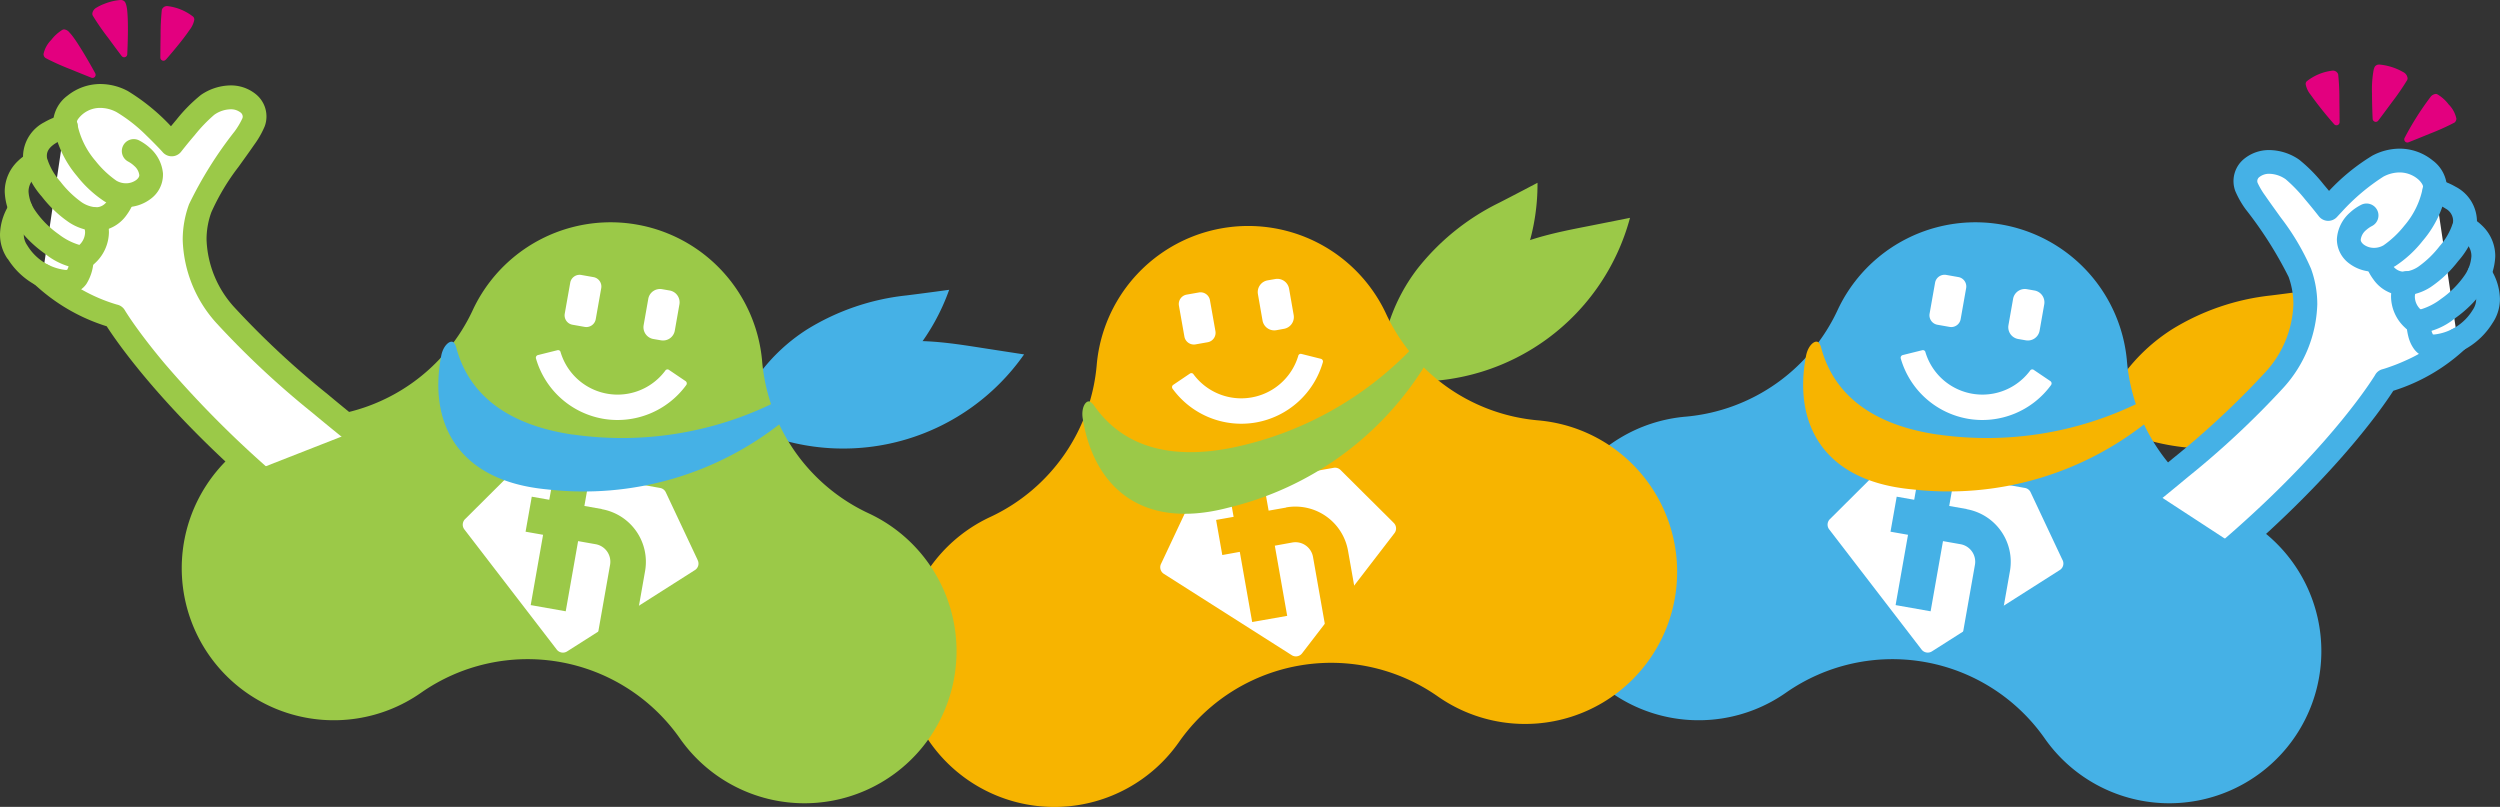 <svg xmlns="http://www.w3.org/2000/svg" xmlns:xlink="http://www.w3.org/1999/xlink" width="157.078" height="50.695" viewBox="0 0 157.078 50.695">
  <rect x="0" y="0" width="157.078" height="50.695" fill="#333333" stroke="none"/>
  <defs>
    <clipPath id="clip-path">
      <rect id="矩形_1009" data-name="矩形 1009" width="157.077" height="50.695" fill="none"/>
    </clipPath>
  </defs>
  <g id="hd_coupon" transform="translate(-8156.553 -2803.412)">
    <g id="组_2284" data-name="组 2284" transform="translate(8156.553 2803.412)">
      <g id="组_2283" data-name="组 2283" transform="translate(0 0)" clip-path="url(#clip-path)">
        <path id="路径_3939" data-name="路径 3939" d="M107.439,22.983a13.875,13.875,0,0,0,16.574-4.9s-1.45-.222-2.643-.408c-2.041-.317-4.836-.787-7.017-.014a13.607,13.607,0,0,0-6.914,5.325" transform="translate(26.084 4.185)" fill="#f7b400"/>
        <path id="路径_3940" data-name="路径 3940" d="M105.924,23.62a13.144,13.144,0,0,0,8.4-2.211,13.355,13.355,0,0,0,5.351-6.757s-1.558.214-2.694.354a14.861,14.861,0,0,0-6.241,2.139,11.366,11.366,0,0,0-4.818,6.475" transform="translate(25.716 3.557)" fill="#f7b400"/>
        <path id="路径_3941" data-name="路径 3941" d="M93.224,40.8a9.555,9.555,0,1,1-6.281-17.35,11.656,11.656,0,0,0,9.568-6.769,9.557,9.557,0,0,1,18.14,3.213,11.649,11.649,0,0,0,6.669,9.617,9.555,9.555,0,1,1-11.83,14.157A11.681,11.681,0,0,0,93.224,40.8" transform="translate(18.982 2.728)" fill="#45b1e6"/>
        <path id="矩形_1006" data-name="矩形 1006" d="M.605,0H2.574A.606.606,0,0,1,3.18.606v.776a.6.6,0,0,1-.6.6H.6a.6.6,0,0,1-.6-.6V.605A.605.605,0,0,1,.605,0Z" transform="translate(121.134 20.299) rotate(-79.958)" fill="#fff"/>
        <path id="路径_3942" data-name="路径 3942" d="M103.5,17.227a.749.749,0,0,1-.871.608l-.477-.082a.751.751,0,0,1-.609-.871l.291-1.653a.75.75,0,0,1,.87-.606l.477.083a.754.754,0,0,1,.61.872Z" transform="translate(24.651 3.547)" fill="#fff"/>
        <path id="路径_3943" data-name="路径 3943" d="M100.3,22.011a5.347,5.347,0,0,0,5.247-2.124.175.175,0,0,0-.045-.237l-1.059-.716a.162.162,0,0,0-.224.063,3.736,3.736,0,0,1-6.569-1.16.162.162,0,0,0-.189-.134l-1.242.309a.173.173,0,0,0-.122.208,5.342,5.342,0,0,0,4.2,3.79" transform="translate(23.329 4.298)" fill="#fff"/>
        <path id="路径_3944" data-name="路径 3944" d="M107.15,29.475l-2-4.249a.485.485,0,0,0-.352-.263l-8.486-1.5a.49.49,0,0,0-.42.127L92.566,26.9a.488.488,0,0,0-.068.666l5.8,7.544a.49.49,0,0,0,.662.117l8.027-5.107a.48.48,0,0,0,.219-.326.491.491,0,0,0-.055-.322" transform="translate(22.432 5.696)" fill="#fff"/>
        <path id="路径_3945" data-name="路径 3945" d="M100.369,26.065l-1.1-.194.194-1.1-2.2-.389-.194,1.1-1.1-.194-.389,2.2,1.1.194L95.9,32.1l2.2.389.777-4.409,1.1.194a1.118,1.118,0,0,1,.907,1.3l-.778,4.411,2.2.389.778-4.411a3.359,3.359,0,0,0-2.724-3.89" transform="translate(23.203 5.919)" fill="#45b1e6"/>
        <path id="路径_3946" data-name="路径 3946" d="M99.6,23.106a21.707,21.707,0,0,0,12.716-2.023.5.5,0,0,1,.68.283.744.744,0,0,1-.155.9A20.018,20.018,0,0,1,98.01,26.554c-5.725-.531-7.464-4.268-6.664-8.4.129-.666.57-1.008.775-.838a.717.717,0,0,1,.158.285c.782,2.99,3.211,4.9,7.321,5.508" transform="translate(22.132 4.193)" fill="#f7b400"/>
        <path id="路径_3947" data-name="路径 3947" d="M71.223,21.29a13.875,13.875,0,0,0,13.9-10.277s-1.439.288-2.623.522c-2.027.4-4.813.913-6.6,2.386a13.607,13.607,0,0,0-4.674,7.368" transform="translate(17.292 2.674)" fill="#9bc948"/>
        <path id="路径_3948" data-name="路径 3948" d="M69.8,22.372a13.135,13.135,0,0,0,7.139-4.952A13.35,13.35,0,0,0,79.66,9.241s-1.392.734-2.411,1.255a14.843,14.843,0,0,0-5.133,4.145A11.366,11.366,0,0,0,69.8,22.372" transform="translate(16.943 2.244)" fill="#9bc948"/>
        <path id="路径_3949" data-name="路径 3949" d="M63,43.853A9.555,9.555,0,1,1,51.165,29.7a11.652,11.652,0,0,0,6.676-9.634,9.557,9.557,0,0,1,18.145-3.185,11.651,11.651,0,0,0,9.557,6.756,9.555,9.555,0,1,1-6.276,17.349A11.678,11.678,0,0,0,63,43.853" transform="translate(11.075 2.773)" fill="#f7b400"/>
        <path id="矩形_1007" data-name="矩形 1007" d="M.6,0h.779a.6.6,0,0,1,.6.6V2.576a.6.6,0,0,1-.6.6H.605A.605.605,0,0,1,0,2.574V.6A.6.6,0,0,1,.6,0Z" transform="translate(73.969 18.616) rotate(-10.042)" fill="#fff"/>
        <path id="路径_3950" data-name="路径 3950" d="M65.846,16.368a.749.749,0,0,1-.61.869l-.477.087a.751.751,0,0,1-.87-.61L63.6,15.059a.75.75,0,0,1,.61-.867l.477-.083a.75.75,0,0,1,.871.609Z" transform="translate(15.437 3.423)" fill="#fff"/>
        <path id="路径_3951" data-name="路径 3951" d="M64.532,22.2a5.343,5.343,0,0,0,4.2-3.79.174.174,0,0,0-.123-.208l-1.239-.311a.163.163,0,0,0-.189.137,3.737,3.737,0,0,1-6.571,1.157.162.162,0,0,0-.224-.062l-1.059.716a.172.172,0,0,0-.045.236A5.343,5.343,0,0,0,64.532,22.2" transform="translate(14.387 4.343)" fill="#fff"/>
        <path id="路径_3952" data-name="路径 3952" d="M73.306,27.09l-3.329-3.31a.489.489,0,0,0-.421-.128l-8.486,1.5a.492.492,0,0,0-.352.263l-2,4.249a.494.494,0,0,0-.053.322.488.488,0,0,0,.217.327l8.03,5.107a.484.484,0,0,0,.354.073.49.49,0,0,0,.308-.191l5.8-7.544a.486.486,0,0,0-.068-.665" transform="translate(14.242 5.741)" fill="#fff"/>
        <path id="路径_3953" data-name="路径 3953" d="M65.884,25.838l-1.1.194-.194-1.1-2.2.389.194,1.1-1.1.194.389,2.206,1.1-.2.778,4.409,2.2-.388-.778-4.409,1.1-.2a1.119,1.119,0,0,1,1.3.907h0l.778,4.411,2.2-.389-.778-4.411a3.358,3.358,0,0,0-3.89-2.723" transform="translate(14.925 6.053)" fill="#f7b400"/>
        <path id="路径_3954" data-name="路径 3954" d="M64.194,23.873a21.706,21.706,0,0,0,11.257-6.25.5.5,0,0,1,.737.034.745.745,0,0,1,.159.9,20.022,20.022,0,0,1-12.47,9.1c-5.561,1.459-8.472-1.458-9.134-5.616-.107-.671.191-1.143.442-1.054a.742.742,0,0,1,.245.214c1.757,2.543,4.694,3.506,8.764,2.672" transform="translate(13.285 4.244)" fill="#9bc948"/>
        <path id="路径_3955" data-name="路径 3955" d="M38.438,22.983a13.875,13.875,0,0,0,16.574-4.9s-1.45-.222-2.643-.408c-2.042-.317-4.836-.787-7.017-.014a13.607,13.607,0,0,0-6.914,5.325" transform="translate(9.332 4.185)" fill="#45b1e6"/>
        <path id="路径_3956" data-name="路径 3956" d="M36.922,23.62a13.144,13.144,0,0,0,8.4-2.211,13.355,13.355,0,0,0,5.351-6.757s-1.558.214-2.694.354a14.861,14.861,0,0,0-6.241,2.139,11.366,11.366,0,0,0-4.818,6.475" transform="translate(8.964 3.557)" fill="#45b1e6"/>
        <path id="路径_3957" data-name="路径 3957" d="M24.222,40.8a9.555,9.555,0,1,1-6.281-17.35,11.656,11.656,0,0,0,9.568-6.769,9.557,9.557,0,0,1,18.14,3.213,11.653,11.653,0,0,0,6.67,9.617A9.555,9.555,0,1,1,40.487,43.665,11.681,11.681,0,0,0,24.222,40.8" transform="translate(2.23 2.728)" fill="#9bc948"/>
        <path id="矩形_1008" data-name="矩形 1008" d="M.6,0H2.576a.6.6,0,0,1,.6.6v.778a.6.6,0,0,1-.6.6H.6a.6.6,0,0,1-.6-.6V.6A.6.6,0,0,1,.6,0Z" transform="translate(35.379 20.299) rotate(-79.958)" fill="#fff"/>
        <path id="路径_3958" data-name="路径 3958" d="M34.5,17.227a.749.749,0,0,1-.871.608l-.477-.082a.751.751,0,0,1-.609-.871l.291-1.653a.75.75,0,0,1,.87-.606l.477.083a.754.754,0,0,1,.61.872Z" transform="translate(7.898 3.547)" fill="#fff"/>
        <path id="路径_3959" data-name="路径 3959" d="M31.3,22.011a5.347,5.347,0,0,0,5.247-2.124.176.176,0,0,0-.045-.237l-1.059-.716a.162.162,0,0,0-.224.063,3.737,3.737,0,0,1-6.571-1.16.161.161,0,0,0-.189-.134l-1.24.309a.172.172,0,0,0-.122.208,5.342,5.342,0,0,0,4.2,3.79" transform="translate(6.577 4.298)" fill="#fff"/>
        <path id="路径_3960" data-name="路径 3960" d="M38.148,29.475l-2-4.249a.485.485,0,0,0-.352-.263l-8.486-1.5a.49.49,0,0,0-.42.127L23.563,26.9a.489.489,0,0,0-.16.285.483.483,0,0,0,.093.382l5.8,7.544a.488.488,0,0,0,.308.19.483.483,0,0,0,.355-.073l8.027-5.107A.48.48,0,0,0,38.2,29.8a.491.491,0,0,0-.055-.322" transform="translate(5.68 5.696)" fill="#fff"/>
        <path id="路径_3961" data-name="路径 3961" d="M31.367,26.065l-1.1-.194.194-1.1-2.2-.389-.2,1.1-1.1-.194-.389,2.2,1.1.194L26.894,32.1l2.2.389.778-4.409,1.1.194a1.118,1.118,0,0,1,.908,1.3l-.778,4.411,2.2.389.778-4.411a3.359,3.359,0,0,0-2.724-3.89" transform="translate(6.451 5.919)" fill="#9bc948"/>
        <path id="路径_3962" data-name="路径 3962" d="M30.6,23.106a21.707,21.707,0,0,0,12.716-2.023.5.5,0,0,1,.681.283.744.744,0,0,1-.157.9,20.018,20.018,0,0,1-14.833,4.291c-5.724-.531-7.463-4.268-6.663-8.4.129-.666.57-1.008.775-.838a.714.714,0,0,1,.157.285c.782,2.99,3.213,4.9,7.322,5.508" transform="translate(5.38 4.193)" fill="#45b1e6"/>
        <path id="路径_3963" data-name="路径 3963" d="M6.63,3.367S6.791.224,6.47.164s-1.764.4-1.638.691,1.8,2.512,1.8,2.512" transform="translate(1.171 0.039)" fill="#e3007f"/>
        <path id="路径_3964" data-name="路径 3964" d="M6.511,3.522s-.418-.554-.851-1.147a15.2,15.2,0,0,1-.968-1.4A.284.284,0,0,1,4.667.855a.5.5,0,0,1,.28-.384A2.652,2.652,0,0,1,5.43.239,3.426,3.426,0,0,1,6.438,0a.477.477,0,0,1,.106.01c.2.062.211.19.251.291a2.365,2.365,0,0,1,.068.4c.031.313.041.713.041,1.111,0,.8-.041,1.6-.041,1.6a.194.194,0,0,1-.138.176.177.177,0,0,1-.057.009.194.194,0,0,1-.157-.078m.157-.117.157-.118ZM5.974,2.144c.186.255.372.5.519.7.01-.29.019-.66.019-1.033,0-.342-.007-.685-.029-.959a2.427,2.427,0,0,0-.07-.464A3.322,3.322,0,0,0,5.091.849L5.075.862c.106.179.517.763.9,1.281" transform="translate(1.133 0)" fill="#e3007f"/>
        <path id="路径_3965" data-name="路径 3965" d="M5.244,4.3s-1.5-2.768-1.8-2.652S2.142,2.907,2.4,3.093,5.244,4.3,5.244,4.3" transform="translate(0.573 0.4)" fill="#e3007f"/>
        <path id="路径_3966" data-name="路径 3966" d="M5.209,4.522s-.646-.256-1.325-.536a15.031,15.031,0,0,1-1.557-.7A.309.309,0,0,1,2.2,3.033a1.758,1.758,0,0,1,.486-.886,2.607,2.607,0,0,1,.693-.63.244.244,0,0,1,.118-.03.473.473,0,0,1,.314.173,3.033,3.033,0,0,1,.266.322c.191.258.4.594.606.928.406.669.767,1.335.767,1.337l-.172.093.072-.183-.072.183.172-.093a.2.2,0,0,1-.025.222.2.2,0,0,1-.147.066.213.213,0,0,1-.073-.014m-1.174-.9c.291.121.578.236.809.329-.108-.19-.24-.421-.383-.66A7.956,7.956,0,0,0,3.5,1.9a3.208,3.208,0,0,0-.513.5A2.333,2.333,0,0,0,2.6,3c.183.1.839.382,1.438.626" transform="translate(0.535 0.361)" fill="#e3007f"/>
        <path id="路径_3967" data-name="路径 3967" d="M8.266,3.508S10.2,1.315,9.991,1.07,8.424.253,8.349.549s-.083,2.959-.083,2.959" transform="translate(2.007 0.113)" fill="#e3007f"/>
        <path id="路径_3968" data-name="路径 3968" d="M8.235,3.729a.2.2,0,0,1-.127-.184s0-.666.014-1.371A15.284,15.284,0,0,1,8.2.541.345.345,0,0,1,8.563.309,3.222,3.222,0,0,1,10.18.983a.277.277,0,0,1,.061.178,1.493,1.493,0,0,1-.306.656c-.168.25-.388.538-.608.814-.439.549-.875,1.044-.876,1.045L8.3,3.546l.147.129a.2.2,0,0,1-.147.067.193.193,0,0,1-.07-.014m.278-1.549c0,.3-.007.6-.01.834.107-.126.23-.272.357-.429A9.639,9.639,0,0,0,9.8,1.292a.806.806,0,0,0,.045-.1A3.488,3.488,0,0,0,8.567.7c-.022.216-.045.88-.053,1.481" transform="translate(1.968 0.075)" fill="#e3007f"/>
        <path id="路径_3969" data-name="路径 3969" d="M2.15,16.124a11.273,11.273,0,0,0,4.52,2.565s-1.063.124,8.742,9.73l6.325-2.479a65.782,65.782,0,0,1-8.058-7.273c-2.59-3.085-2.022-5.657-1.619-6.763.672-1.848,3.012-4.438,3.353-5.4.411-1.164-1.23-2.2-2.894-1.091a18.666,18.666,0,0,0-2.249,2.481A15.4,15.4,0,0,0,7.155,5.2c-2-1.043-3.7.481-3.588,1.355Z" transform="translate(0.522 1.178)" fill="#fff"/>
        <path id="路径_3970" data-name="路径 3970" d="M22.929,28.087s-1.823-1.408-3.971-3.2a54.989,54.989,0,0,1-5.984-5.59,8.132,8.132,0,0,1-2.145-5.266,6.484,6.484,0,0,1,.4-2.235,24.83,24.83,0,0,1,2.865-4.576,4.742,4.742,0,0,0,.485-.817.334.334,0,0,0,.021-.113.34.34,0,0,0-.154-.267.978.978,0,0,0-.614-.188,1.854,1.854,0,0,0-1.024.348,9.569,9.569,0,0,0-1.22,1.27C11.117,8,10.73,8.5,10.729,8.5a.749.749,0,0,1-1.148.04s-.1-.116-.285-.307-.44-.454-.734-.736A9.764,9.764,0,0,0,6.678,6.015a2.189,2.189,0,0,0-1.017-.267,1.709,1.709,0,0,0-1.419.718.441.441,0,0,0-.062.147A5.138,5.138,0,0,0,5.354,9.083a6.169,6.169,0,0,0,1.31,1.239,1.188,1.188,0,0,0,.6.162,1.075,1.075,0,0,0,.649-.21c.153-.123.189-.229.188-.293V9.966A.9.9,0,0,0,7.79,9.4a1.7,1.7,0,0,0-.38-.276.749.749,0,0,1,.641-1.353,3.131,3.131,0,0,1,.712.488,2.422,2.422,0,0,1,.826,1.608q0,.052,0,.116a1.886,1.886,0,0,1-.762,1.473,2.567,2.567,0,0,1-1.572.528,2.691,2.691,0,0,1-1.34-.36,7.285,7.285,0,0,1-1.727-1.593A6.6,6.6,0,0,1,2.7,6.815a1.45,1.45,0,0,1-.014-.2,2.22,2.22,0,0,1,.908-1.64,3.288,3.288,0,0,1,2.07-.728,3.684,3.684,0,0,1,1.71.437A12.847,12.847,0,0,1,10.091,6.9c.108-.13.226-.273.35-.42a9.79,9.79,0,0,1,1.53-1.545,3.347,3.347,0,0,1,1.857-.6,2.475,2.475,0,0,1,1.555.519,1.8,1.8,0,0,1,.6,2.046,5.7,5.7,0,0,1-.66,1.161c-.29.423-.636.9-.988,1.391a14.083,14.083,0,0,0-1.708,2.855,4.979,4.979,0,0,0-.3,1.721,6.633,6.633,0,0,0,1.795,4.3,53.9,53.9,0,0,0,5.8,5.4c2.124,1.775,3.922,3.164,3.925,3.167h0a.749.749,0,1,1-.916,1.184" transform="translate(0.651 1.032)" fill="#9bc948"/>
        <path id="路径_3971" data-name="路径 3971" d="M5.76,13.111a3.284,3.284,0,0,1-1.689-.534,7.479,7.479,0,0,1-1.722-1.624A5.165,5.165,0,0,1,1.193,8.76a2.573,2.573,0,0,1-.029-.372A2.463,2.463,0,0,1,2.506,6.273,4.389,4.389,0,0,1,3.7,5.8a.749.749,0,0,1,.308,1.466l-.046.011c-.04.01-.1.027-.174.052a2.824,2.824,0,0,0-.527.235c-.384.236-.6.475-.6.821a1.08,1.08,0,0,0,.011.148,4.042,4.042,0,0,0,.844,1.479A6.241,6.241,0,0,0,4.844,11.3a1.816,1.816,0,0,0,.916.318.818.818,0,0,0,.645-.327,1.948,1.948,0,0,0,.322-.56l.007-.022a.749.749,0,0,1,1.435.428,3.361,3.361,0,0,1-.487.952,2.373,2.373,0,0,1-1.916,1.028Z" transform="translate(0.283 1.405)" fill="#9bc948"/>
        <path id="路径_3972" data-name="路径 3972" d="M5,15.037a4.3,4.3,0,0,1-2.232-.949A7.279,7.279,0,0,1,.9,12.2a3.819,3.819,0,0,1-.661-2.016,2.647,2.647,0,0,1,.831-1.92,3.1,3.1,0,0,1,.824-.573h0A.748.748,0,0,1,2.5,9.058l-.014.006c-.017.01-.048.026-.087.051a1.628,1.628,0,0,0-.287.222,1.134,1.134,0,0,0-.377.844,2.353,2.353,0,0,0,.432,1.22,5.9,5.9,0,0,0,1.471,1.47,3.909,3.909,0,0,0,1.292.665,1.113,1.113,0,0,0,.358-.782.943.943,0,0,0-.107-.432h0a.749.749,0,0,1,1.237-.844,2.353,2.353,0,0,1,.368,1.278,2.7,2.7,0,0,1-.9,1.95,1.265,1.265,0,0,1-.877.332Z" transform="translate(0.058 1.852)" fill="#9bc948"/>
        <path id="路径_3973" data-name="路径 3973" d="M.478,13.851A2.7,2.7,0,0,1,0,12.312a3.671,3.671,0,0,1,.711-2.067.749.749,0,0,1,1.188.911l0,.009c-.01.014-.025.035-.045.066A2.689,2.689,0,0,0,1.7,11.5a1.99,1.99,0,0,0-.205.817A1.186,1.186,0,0,0,1.714,13a3.242,3.242,0,0,0,2.395,1.545.918.918,0,0,0,.107-.006.9.9,0,0,0,.1-.246,2.566,2.566,0,0,0,.073-.574.7.7,0,0,1,.006-.1.749.749,0,0,1,1.491.1.568.568,0,0,1-.006.082,3.01,3.01,0,0,1-.45,1.621,1.424,1.424,0,0,1-.9.587,2.4,2.4,0,0,1-.413.035,4.681,4.681,0,0,1-3.63-2.2" transform="translate(0 2.416)" fill="#9bc948"/>
        <path id="路径_3974" data-name="路径 3974" d="M17.8,29.259C10.388,23.225,7.06,18.4,6.329,17.267A11.764,11.764,0,0,1,1.764,14.6h0a.749.749,0,0,1,1.064-1.055,10.477,10.477,0,0,0,4.084,2.341l.1.027a.743.743,0,0,1,.454.343s.037.065.133.213.242.37.446.66c.409.58,1.043,1.43,1.937,2.493a65.373,65.373,0,0,0,8.77,8.479.749.749,0,0,1-.946,1.161" transform="translate(0.376 3.234)" fill="#9bc948"/>
        <path id="路径_3975" data-name="路径 3975" d="M120.124,6.629s-.162-3.143.159-3.2,1.764.4,1.638.691-1.8,2.512-1.8,2.512" transform="translate(29.154 0.831)" fill="#e3007f"/>
        <path id="路径_3976" data-name="路径 3976" d="M120.1,6.855a.2.2,0,0,1-.138-.176s-.041-.8-.041-1.6a6.848,6.848,0,0,1,.109-1.514c.04-.1.051-.23.247-.291a.534.534,0,0,1,.109-.01,3.672,3.672,0,0,1,1.49.471.492.492,0,0,1,.28.383.321.321,0,0,1-.022.116,15.7,15.7,0,0,1-.968,1.406c-.434.592-.853,1.147-.853,1.147a.2.2,0,0,1-.157.078.177.177,0,0,1-.057-.009m.057-.188.2-.01Zm.249-3a1.9,1.9,0,0,0-.055.333c-.029.288-.039.681-.039,1.073,0,.372.009.743.019,1.032.148-.2.333-.447.519-.7.387-.523.8-1.112.9-1.28a.519.519,0,0,0-.085-.065,2.321,2.321,0,0,0-.41-.2,3.4,3.4,0,0,0-.845-.213l0,.017" transform="translate(29.115 0.792)" fill="#e3007f"/>
        <path id="路径_3977" data-name="路径 3977" d="M121.712,7.564s1.5-2.768,1.8-2.652,1.3,1.258,1.039,1.443-2.841,1.209-2.841,1.209" transform="translate(29.549 1.192)" fill="#e3007f"/>
        <path id="路径_3978" data-name="路径 3978" d="M121.6,7.731a.193.193,0,0,1-.025-.222,18.3,18.3,0,0,1,1.639-2.587.47.47,0,0,1,.316-.172.215.215,0,0,1,.088.016,2.418,2.418,0,0,1,.723.643,1.784,1.784,0,0,1,.485.886.314.314,0,0,1-.123.257,15.377,15.377,0,0,1-1.56.7c-.679.28-1.322.536-1.324.536a.191.191,0,0,1-.073.014.2.2,0,0,1-.147-.066m.318-.037-.172-.092ZM123.5,5.2a2.5,2.5,0,0,0-.231.278c-.178.241-.386.57-.585.9-.181.3-.355.6-.492.84.231-.093.518-.209.812-.329.6-.245,1.259-.531,1.435-.625a2.246,2.246,0,0,0-.39-.6,2.983,2.983,0,0,0-.511-.5.239.239,0,0,0-.037.035" transform="translate(29.511 1.153)" fill="#e3007f"/>
        <path id="路径_3979" data-name="路径 3979" d="M118.467,6.771s-1.934-2.194-1.725-2.438,1.567-.817,1.642-.521.083,2.959.083,2.959" transform="translate(28.339 0.906)" fill="#e3007f"/>
        <path id="路径_3980" data-name="路径 3980" d="M118.358,6.938a23.436,23.436,0,0,1-1.484-1.86,1.469,1.469,0,0,1-.306-.655.261.261,0,0,1,.063-.179,3.213,3.213,0,0,1,1.614-.672.346.346,0,0,1,.365.23,14.322,14.322,0,0,1,.076,1.635c.011.7.014,1.372.014,1.372h-.2l.145-.129-.145.129h.2a.2.2,0,0,1-.125.184.236.236,0,0,1-.07.012.2.2,0,0,1-.148-.067m-1.345-2.384a2.909,2.909,0,0,0,.185.306c.158.235.374.518.589.788.184.231.368.451.518.63,0-.239,0-.533-.01-.835-.007-.6-.031-1.269-.053-1.48a3.436,3.436,0,0,0-1.271.495.765.765,0,0,0,.042.1" transform="translate(28.3 0.867)" fill="#e3007f"/>
        <path id="路径_3981" data-name="路径 3981" d="M128,19.387a11.272,11.272,0,0,1-4.52,2.565s-1.709,3.774-9.471,10.328l-5.236-3.418a58.959,58.959,0,0,0,7.7-6.932c2.591-3.085,2.022-5.657,1.619-6.763-.672-1.848-3.012-4.438-3.352-5.4-.413-1.164,1.23-2.2,2.893-1.091a18.668,18.668,0,0,1,2.249,2.481A15.384,15.384,0,0,1,123,8.468c2-1.043,3.7.481,3.587,1.355Z" transform="translate(26.408 1.971)" fill="#fff"/>
        <path id="路径_3982" data-name="路径 3982" d="M106.6,31.214a.747.747,0,0,1,.135-1.05s1.8-1.392,3.925-3.167a53.911,53.911,0,0,0,5.8-5.4,6.632,6.632,0,0,0,1.793-4.3,5.029,5.029,0,0,0-.3-1.722,24.685,24.685,0,0,0-2.694-4.244,5.736,5.736,0,0,1-.66-1.161,1.8,1.8,0,0,1,.6-2.046,2.467,2.467,0,0,1,1.555-.519,3.357,3.357,0,0,1,1.858.6,9.681,9.681,0,0,1,1.529,1.545c.124.147.244.29.352.42a12.847,12.847,0,0,1,2.72-2.215,3.683,3.683,0,0,1,1.71-.439,3.285,3.285,0,0,1,2.069.73,2.214,2.214,0,0,1,.907,1.639,1.559,1.559,0,0,1-.01.185,6.609,6.609,0,0,1-1.5,3.224,7.254,7.254,0,0,1-1.726,1.593,2.678,2.678,0,0,1-1.342.36,2.568,2.568,0,0,1-1.573-.527,1.887,1.887,0,0,1-.761-1.473,1.182,1.182,0,0,1,.006-.129,2.408,2.408,0,0,1,.825-1.594,3.011,3.011,0,0,1,.712-.488.748.748,0,0,1,.641,1.352l-.015.009c-.015.007-.042.022-.077.043a1.9,1.9,0,0,0-.255.191.93.93,0,0,0-.339.6v.016c0,.065.034.17.186.293a1.068,1.068,0,0,0,.65.209,1.184,1.184,0,0,0,.6-.162,6.186,6.186,0,0,0,1.309-1.238A5.152,5.152,0,0,0,126.4,9.882h0a.5.5,0,0,0-.063-.152,1.241,1.241,0,0,0-.291-.326,1.793,1.793,0,0,0-1.126-.393,2.171,2.171,0,0,0-1.017.267,13.056,13.056,0,0,0-2.619,2.218c-.181.191-.285.306-.285.306a.746.746,0,0,1-1.148-.04s-.388-.5-.855-1.049a9.537,9.537,0,0,0-1.22-1.269,1.85,1.85,0,0,0-1.025-.348.97.97,0,0,0-.614.188.336.336,0,0,0-.153.266.351.351,0,0,0,.021.114,4.8,4.8,0,0,0,.485.815c.267.391.611.862.971,1.366a15.139,15.139,0,0,1,1.9,3.213,6.539,6.539,0,0,1,.394,2.233,8.135,8.135,0,0,1-2.144,5.264,55.105,55.105,0,0,1-5.984,5.591c-2.148,1.795-3.966,3.2-3.971,3.2a.75.75,0,0,1-1.05-.135" transform="translate(25.843 1.824)" fill="#45b1e6"/>
        <path id="路径_3983" data-name="路径 3983" d="M120.084,15.345a3.322,3.322,0,0,1-.487-.952.749.749,0,1,1,1.435-.426l.007.021c.009.025.024.065.046.114a1.968,1.968,0,0,0,.205.357.864.864,0,0,0,.715.416,1.821,1.821,0,0,0,.916-.318,6.212,6.212,0,0,0,1.329-1.28,4.034,4.034,0,0,0,.843-1.474,1.211,1.211,0,0,0,.011-.152.882.882,0,0,0-.465-.738,2.89,2.89,0,0,0-.834-.372l-.046-.011a.749.749,0,0,1,.308-1.465,4.343,4.343,0,0,1,1.193.471,2.461,2.461,0,0,1,1.341,2.115,2.673,2.673,0,0,1-.027.368,5.152,5.152,0,0,1-1.156,2.195,7.441,7.441,0,0,1-1.724,1.626,3.289,3.289,0,0,1-1.689.533H122a2.369,2.369,0,0,1-1.915-1.028" transform="translate(29.028 2.197)" fill="#45b1e6"/>
        <path id="路径_3984" data-name="路径 3984" d="M121.784,17.963a2.69,2.69,0,0,1-.9-1.945,2.342,2.342,0,0,1,.369-1.279.749.749,0,1,1,1.235.846h0a.6.6,0,0,0-.042.088.931.931,0,0,0-.066.344,1.112,1.112,0,0,0,.358.78,3.924,3.924,0,0,0,1.292-.664,5.878,5.878,0,0,0,1.471-1.47,2.348,2.348,0,0,0,.433-1.222,1.117,1.117,0,0,0-.338-.805,1.72,1.72,0,0,0-.424-.317h0l-.006,0a.749.749,0,0,1,.61-1.367,2.969,2.969,0,0,1,.823.573,2.637,2.637,0,0,1,.833,1.919,3.819,3.819,0,0,1-.661,2.016,7.323,7.323,0,0,1-1.865,1.892,4.3,4.3,0,0,1-2.232.948h-.011a1.259,1.259,0,0,1-.88-.336" transform="translate(29.348 2.644)" fill="#45b1e6"/>
        <path id="路径_3985" data-name="路径 3985" d="M123.01,19.272a1.409,1.409,0,0,1-.894-.585,2.242,2.242,0,0,1-.334-.751,4,4,0,0,1-.122-.951.733.733,0,0,1,.015-.153.749.749,0,0,1,1.483.172,2.457,2.457,0,0,0,.035.374,1.321,1.321,0,0,0,.133.428.987.987,0,0,0,.108,0,3.238,3.238,0,0,0,2.394-1.542,1.2,1.2,0,0,0,.216-.695,2.24,2.24,0,0,0-.4-1.147l-.006-.009a.749.749,0,0,1,1.189-.91,3.663,3.663,0,0,1,.71,2.065,2.7,2.7,0,0,1-.477,1.54,4.683,4.683,0,0,1-3.63,2.195,2.5,2.5,0,0,1-.424-.036" transform="translate(29.537 3.208)" fill="#45b1e6"/>
        <path id="路径_3986" data-name="路径 3986" d="M110.951,32.414a.75.75,0,0,1,.107-1.054c7.262-5.908,10.487-10.6,11.154-11.631.1-.148.133-.213.133-.213a.743.743,0,0,1,.454-.343l.1-.029c.068-.021.171-.053.3-.1.261-.089.631-.227,1.055-.42a9.344,9.344,0,0,0,2.727-1.823h0a.748.748,0,0,1,1.063,1.054,11.763,11.763,0,0,1-4.565,2.672c-.731,1.136-4.056,5.958-11.472,11.992a.75.75,0,0,1-1.054-.108" transform="translate(26.896 4.026)" fill="#45b1e6"/>
      </g>
    </g>
  </g>
</svg>
